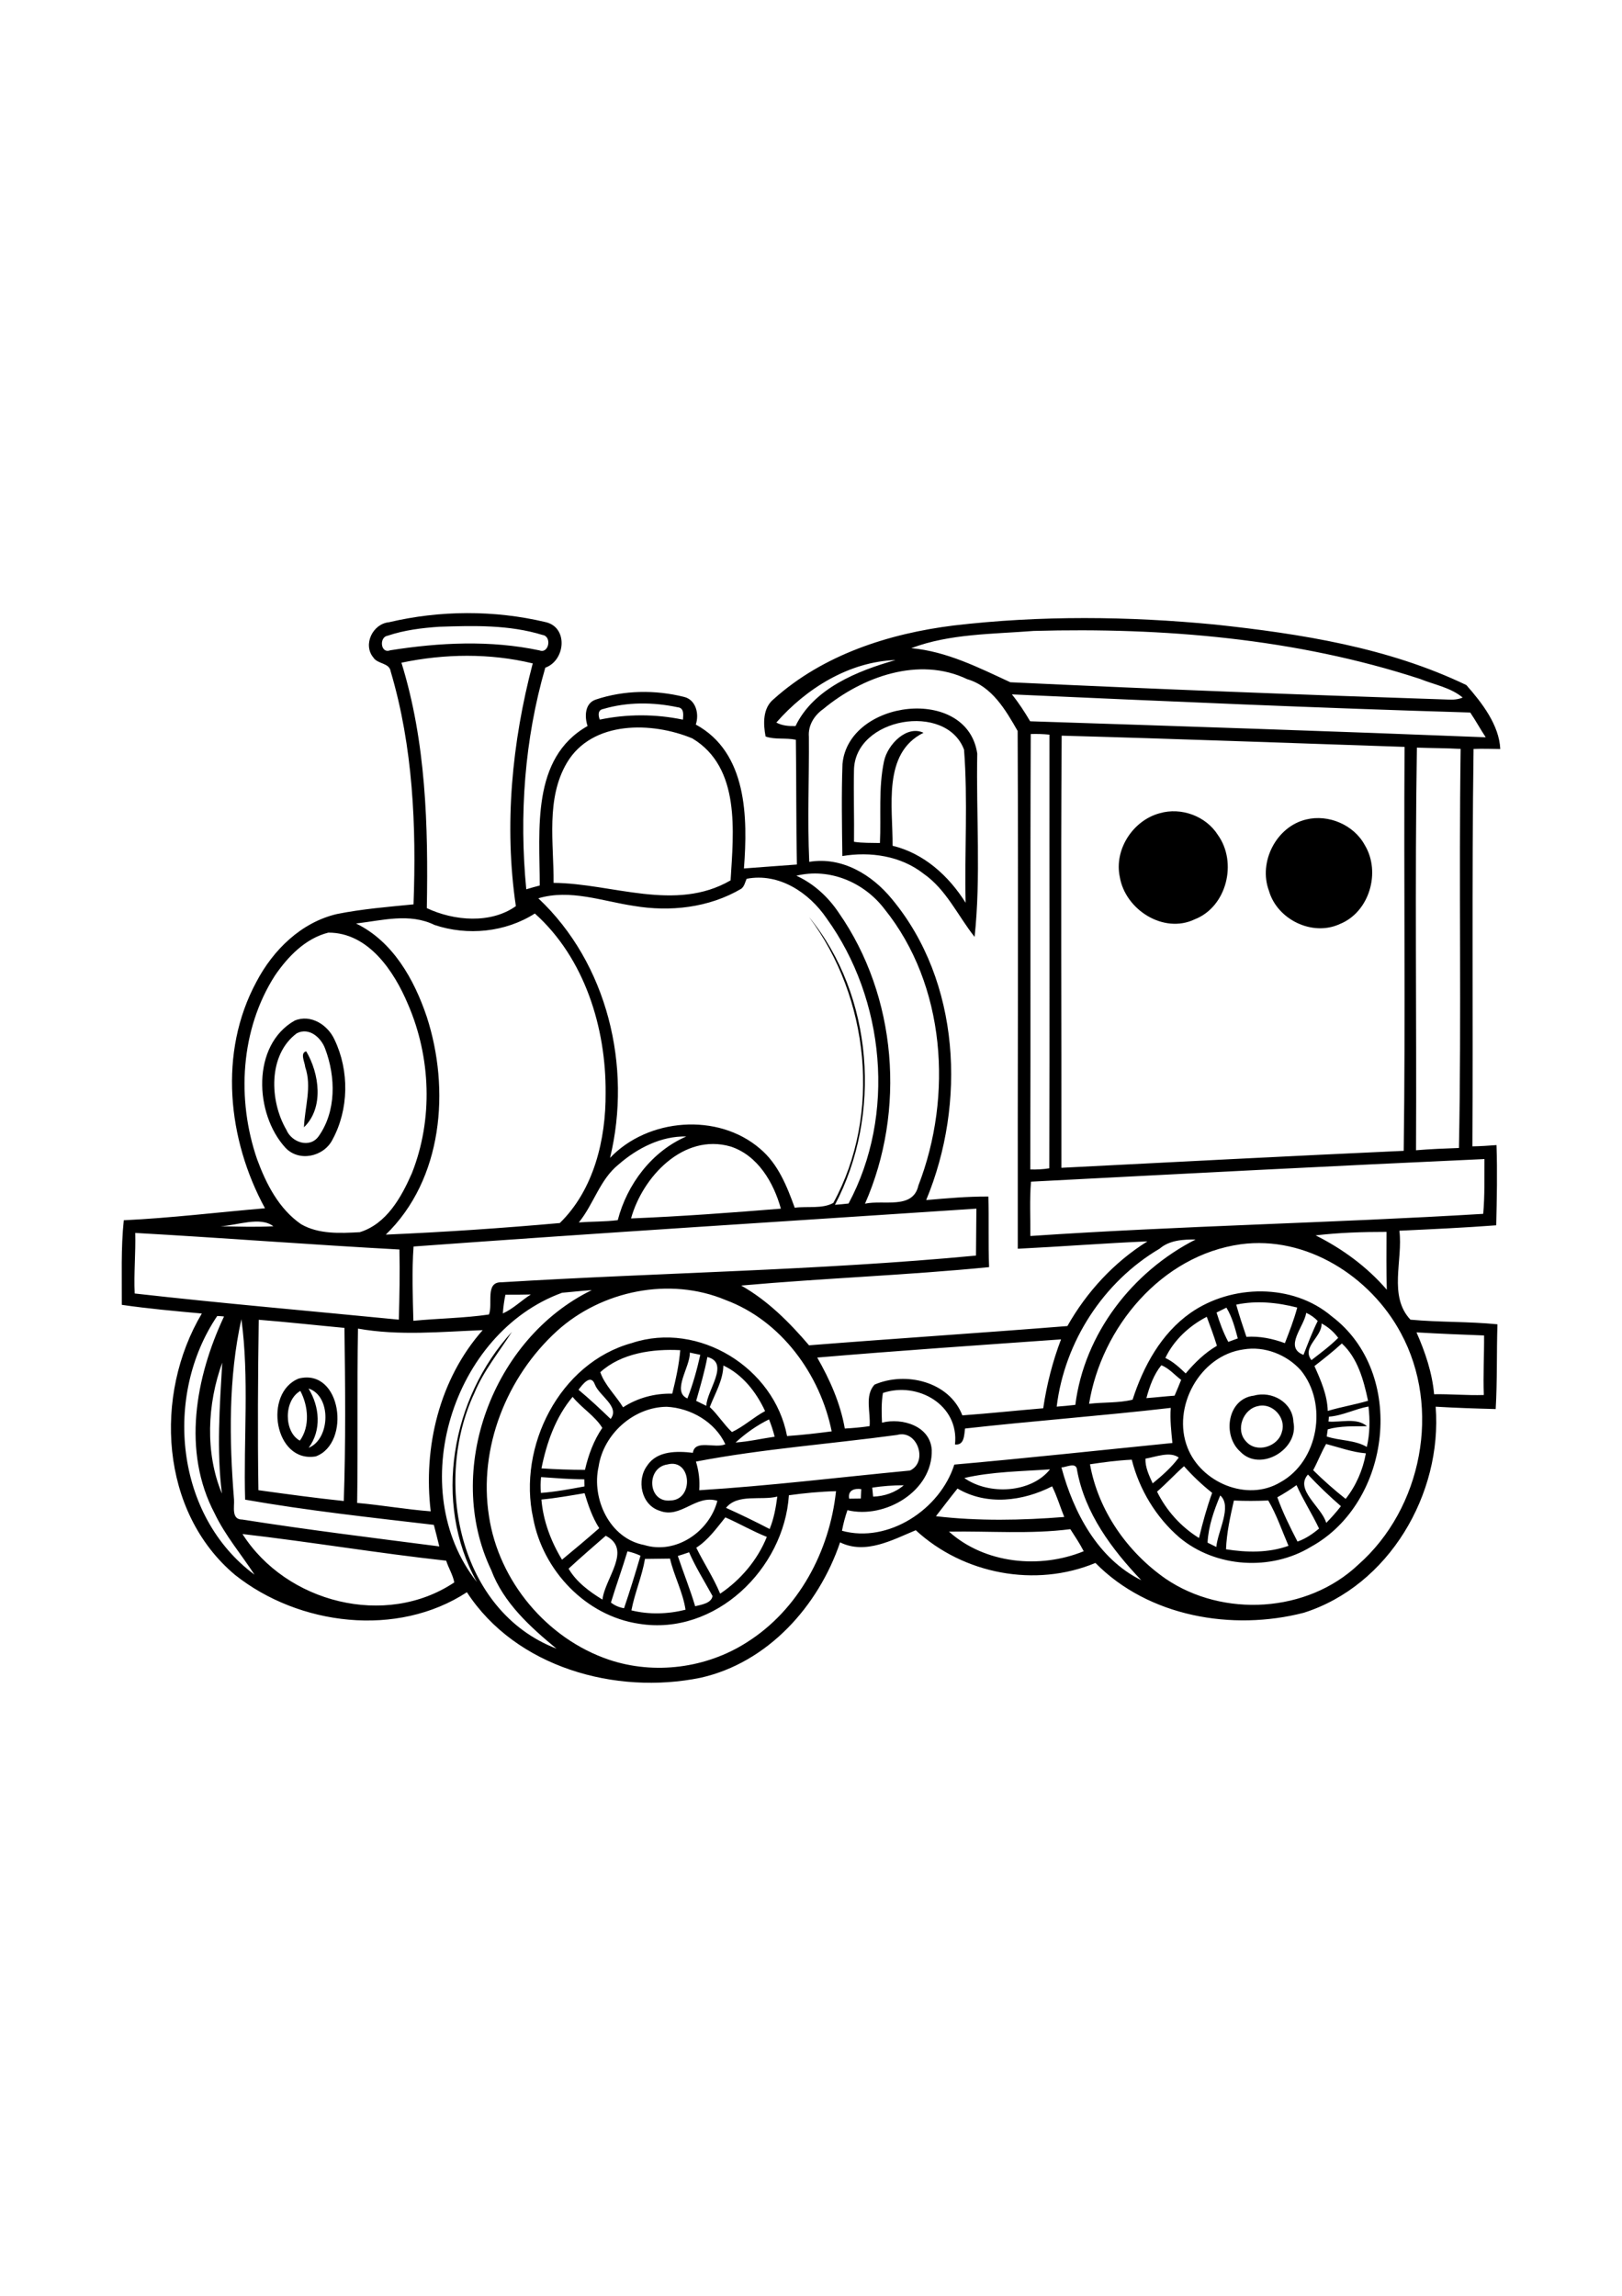 <?xml version="1.0" encoding="utf-8"?>
<!-- Generator: Adobe Illustrator 27.5.0, SVG Export Plug-In . SVG Version: 6.00 Build 0)  -->
<svg xmlns="http://www.w3.org/2000/svg" xmlns:xlink="http://www.w3.org/1999/xlink" viewBox="0 0 1000 1000" width="595" height="842" preserveAspectRatio="xMidYMid meet" data-scaled="true">
<g id="_x31_22">
	<g>
		<rect style="fill:#FFFFFF;" width="1000" height="1000"/>
		<g>
			<g id="_x23_030303ff_55_">
				<path d="M239.8,175.981c31.343-7.407,64.858-7.578,96.226-0.166c14.463,2.954,12.705,23.667,0.156,28.174
					c-12.813,44.199-16.152,90.854-11.729,136.592c2.754-0.825,5.518-1.616,8.306-2.339c0.024-33.999-5.488-78.521,29.492-98.301
					c-1.924-5.762-1.773-14.053,5.088-16.309c17.329-5.815,36.582-6.074,54.272-1.67c7.49,1.719,9.57,10.605,7.363,17.07
					c31.733,17.305,32.09,57.246,29.683,88.701c10.874-0.894,21.772-1.553,32.656-2.432c-0.532-25.615-0.283-51.26-0.645-76.894
					c-6.118-1.314-12.822,0.054-18.662-2.002c-1.494-7.783-1.841-17.48,4.946-23.008c30.439-27.388,71.035-40.459,111.05-45.43
					c53.486-6.274,107.627-5.732,161.191-0.557c52.764,5.674,106.631,14.121,154.849,37.285c9.57,10.869,20.234,24.57,20.908,39.434
					c-5.488-0.068-10.977-0.337-16.465-0.029c-1.138,81.636-0.249,163.281-0.723,244.932c4.956-0.107,9.917-0.4,14.873-0.791
					c0.557,16.465,0.21,32.983-0.181,49.443c-19.873,1.514-39.795,2.393-59.692,3.345c2.285,18.066-6.924,40.225,6.802,54.819
					c17.832,1.665,35.82,1.069,53.652,2.861c-0.566,17.407-0.063,34.854-1.084,52.236c-12.344-0.322-24.688-0.728-37.007-1.46
					c4.209,53.794-28.872,110.405-81.323,127.021c-44.033,11.338-95.737,2.505-128.442-30.708
					c-36.987,15.381-81.392,6.924-110.767-20.171c-14.194,5.879-30.903,15.215-46.655,7.481
					c-13.325,39.277-44.575,74.224-86.104,83.477c-52.285,10.684-113.823-6.387-143.975-52.744
					c-42.988,28.081-103.535,20.581-142.866-10.601c-46.411-38.848-50.356-111.05-20.562-161.182
					c-16.475-1.509-32.964-2.969-49.336-5.356c0.107-17.368-0.596-34.839,1.23-52.129c29.072-1.382,58.037-4.917,87.051-7.388
					c-23.057-42.339-28.765-96.03-5.342-139.473c10.303-19.697,27.607-36.748,49.766-41.909c15.537-3.101,31.387-4.39,47.148-5.933
					c1.792-48.125-0.288-97.06-14.053-143.506c-0.791-5.537-8.071-4.453-10.723-8.677
					C223.579,189.775,229.795,176.924,239.8,175.981 M270.815,178.76c-10.767,0.723-21.626,2.075-31.89,5.537
					c-5.298,0.869-4.331,11.25,1.621,8.975c30.42-4.824,61.738-6.367,92.041,0.054c5.854,2.261,7.827-8.706,1.865-9.526
					C313.906,177.481,292.07,178.047,270.815,178.76 M561.831,191.953c21.846,1.978,41.553,11.982,61.05,21.011
					c89.897,4.248,179.873,7.72,269.849,10.669c3.062,0.166,6.177-0.015,9.043-1.24c-7.505-6.25-17.476-7.891-26.304-11.484
					c-76.572-24.985-158.027-31.777-238.189-29.58C612.139,183.32,585.474,182.979,561.831,191.953 M247.495,200.918
					c15.161,48.872,16.558,100.527,15.649,151.27c16.69,7.905,39.512,9.785,54.893-1.24c-7.334-49.815-2.402-101.001,10.41-149.605
					C302.002,194.961,274.033,195.352,247.495,200.918 M478.633,237.793c3.628,1.992,7.773,2.266,11.826,2.158
					c11.182-23.193,38.135-34.014,61.65-40.664C523.633,200.234,497.1,216.694,478.633,237.793 M507.559,229.463
					c-5.566,3.916-9.453,10.102-8.867,17.129c0.19,25.679-0.933,51.416,0.225,77.07c20.122-3.354,38.716,7.891,51.025,22.988
					c42.183,50.771,45.771,126.04,21.069,185.478c12.744-1.084,25.527-2.261,38.34-2.168c0.4,14.487-0.127,28.999,0.449,43.501
					c-50.85,5.024-101.968,6.802-152.837,11.362c16.367,9.258,29.702,22.627,41.826,36.831c53.071-4.199,106.26-7.622,159.282-11.87
					c11.953-21.113,28.755-39.331,49.336-52.202c-26.636,1.157-53.276,3.237-79.927,4.551
					c-0.146-106.372,0.425-212.788-0.078-319.145c-7.388-12.891-15.767-27.451-31.094-31.924
					C566.519,196.797,531.499,209.619,507.559,229.463 M623.862,220.44c4.209,5.195,7.837,10.82,11.25,16.582
					c93.628,3.061,187.256,6.123,280.864,9.863c-3.306-5.01-6.177-10.303-9.546-15.264
					C812.222,228.848,718.022,224.663,623.862,220.44 M371.909,229.453c-3.472,0.581-3.125,4.014-2.134,6.533
					c16.895-3.511,34.375-3.496,51.27,0.029c0.205-3.047,0.859-7.256-3.296-7.646C402.773,225.181,386.641,225.039,371.909,229.453
					 M349.531,262.559c-13.145,22.305-8.047,49.443-8.237,74.058c36.118,0.283,75.103,18.208,109.126-1.538
					c1.807-29.736,6.299-69.531-23.54-87.49C401.997,237.217,365.093,236.416,349.531,262.559 M635.474,244.883
					c-0.376,89.463,0.015,178.921-0.288,268.379c3.916,0.103,7.852-0.054,11.738-0.708c0.244-89.097,0.024-178.198,0.093-267.295
					C643.169,244.873,639.321,244.756,635.474,244.883 M654.546,245.889c-0.61,88.789-0.054,177.568-0.181,266.352
					c70.332-3.589,140.698-7.256,211.055-10.459c1.123-82.964,0-165.991,0.518-248.979
					C795.474,250.464,725.01,247.803,654.546,245.889 M873.545,253.262c-1.294,82.695-0.142,165.454-0.532,248.174
					c8.794-0.762,17.627-1.084,26.46-1.406c1.616-81.963-0.117-164.004,1.045-245.986
					C891.528,253.55,882.529,253.565,873.545,253.262 M490.991,332.212c10.689,4.883,19.561,13.032,26.069,22.749
					c36.025,51.641,41.465,122.041,16.235,179.414c11.269-2.583,29.565,3.838,32.925-11.235
					c21.304-55.034,16.89-123.545-21.011-170.513C532.685,336.24,511.392,327.227,490.991,332.212 M460.313,334.102
					c-0.947,2.09-1.372,4.668-3.32,6.152c-19.863,11.704-43.848,14.375-66.348,10.537c-19.365-2.9-39.175-10.498-58.75-4.658
					c42.705,40.161,57.861,103.77,44.214,160c23.345-24.546,66.445-28.018,92.417-5.703c11.143,9.307,16.641,23.149,21.445,36.426
					c7.773-1.035,16.943,0.825,23.784-2.959c29.971-54.697,22.085-126.777-14.956-176.23
					c39.775,48.486,45.044,122.217,15.977,177.383c2.793-0.21,5.591-0.483,8.379-0.791c29.302-54.609,22.519-125.85-13.516-175.742
					C498.828,342.607,480.283,330.264,460.313,334.102 M267.949,362.583c-15.498-7.578-32.28-2.788-48.423-0.918
					c22.73,11.055,35.806,34.429,43.579,57.476c14.531,44.717,9.98,100.19-25.254,134.292c35.781-1.533,71.641-3.965,107.275-7.139
					c21.011-20.469,28.457-51.577,28.252-80.161c0.313-40.264-12.998-83.213-43.628-110.625
					C311.567,367.09,288.301,369.375,267.949,362.583 M202.417,367.285c-14.175,3.589-24.922,14.771-32.925,26.47
					c-21.309,33.237-23.696,76.362-10.991,113.208c5.581,15.21,13.442,30.601,27.104,40.029c10.845,6.289,24.15,5.601,36.221,4.932
					c16.514-5.098,25.596-21.489,32.1-36.323c13.174-33.159,11.738-71.616-2.412-104.204
					C242.925,390.957,227.07,367.207,202.417,367.285 M381.455,510.122c-11.66,9.302-15.381,24.512-24.59,35.786
					c7.998-0.596,16.025-0.391,23.994-1.387c5.742-22.129,21.006-42.402,42.275-51.582
					C407.651,492.564,392.905,500.156,381.455,510.122 M389.058,543.452c30.825-1.25,61.621-3.525,92.368-6.021
					c-4.458-16.123-14.258-32.91-31.045-38.32C421.445,490.757,396.182,517.729,389.058,543.452 M635.625,520.791
					c-0.903,11.128-0.308,22.339-0.386,33.491c92.974-6.299,186.191-8.018,279.184-13.657c1.035-11.221,0.659-22.505,0.776-33.77
					C821.997,511.069,728.804,515.938,635.625,520.791 M254.971,560.757c-1.074,14.966-0.498,30.591-0.117,45.786
					c15.513-1.484,31.148-1.626,46.592-3.872c2.583-6.47-2.568-20.107,7.656-19.858c97.505-5.957,195.293-7.246,292.617-16.465
					c0.078-9.648,0.127-19.282,0.244-28.926C486.309,545.117,370.552,552.3,254.971,560.757 M135.84,548.271
					c10.898,0.205,21.807,0.576,32.695,0.024C160.439,541.992,146.079,547.827,135.84,548.271 M811.123,553.901
					c16.543,8.276,31.729,19.394,43.867,33.496c-0.313-11.885-0.234-23.765-0.171-35.654
					C840.229,551.729,825.601,552.192,811.123,553.901 M83.379,552.388c0.322,12.446-0.918,24.883-0.342,37.329
					c54.199,6.133,108.56,10.786,162.842,16.133c0.43-14.414,0.674-28.838,0.381-43.247
					C191.934,559.673,137.661,555.425,83.379,552.388 M714.951,562.07c-34.712,20.444-58.628,57.451-63.482,97.388
					c3.838-0.283,7.671-0.645,11.494-1.094c5.576-43.916,35.161-82.085,74.146-101.924
					C729.399,556.377,721.094,556.816,714.951,562.07 M671.445,657.705c8.887-1.06,18.184-0.391,26.821-2.534
					c6.65-20.605,17.573-40.713,35.649-53.447c25.327-17.754,63.042-18.384,87.085,2.031
					c46.304,34.902,36.997,114.692-12.72,142.065c-24.717,15.068-58.775,12.954-81.079-5.669
					c-14.458-12.422-24.775-29.541-29.438-47.998c-8.638,0.415-17.227,1.538-25.762,2.832c5.088,28.535,22.983,54.063,46.602,70.527
					c35.459,24.146,87.417,21.074,118.784-8.628c39.36-34.668,51.382-96.406,26.279-142.773c-18.765-34.98-58.34-60.2-98.745-54.736
					C716.123,566.162,679.092,610.537,671.445,657.705 M343.408,612.817c-31.113,28.335-48.525,72.119-41.953,114.087
					c5.986,40.054,35.654,75.591,74.018,88.555c28.071,9.414,60.098,5.22,84.976-10.732c31.914-20.078,51.06-56.191,54.971-93.164
					c-9.722,0.259-19.419,1.177-29.053,2.515c-2.959,45.42-45.439,86.763-92.314,79.224c-32.9-4.844-59.37-32.861-65.361-65.132
					c-9.658-43.979,16.206-95.693,60.938-107.939c41.123-13.608,87.676,15.278,95.605,57.349c9.204-0.635,18.374-1.68,27.515-2.891
					c-7.1-35.098-31.118-68.208-65.313-80.928C412.91,579.258,370.918,587.886,343.408,612.817 M346.533,589.268
					c-67.793,24.678-97.695,121.084-52.51,178.296c-27.354-49.17-15.679-113.447,21.563-154.199
					c-7.881,12.446-17.422,23.95-23.086,37.69c-25.557,54.272-9.756,134.385,50.586,157.573
					c-16.216-13.389-32.642-28.203-40.225-48.423c-29.473-61.685,1.035-142.93,61.963-172.563
					C358.711,588.042,352.632,588.75,346.533,589.268 M311.611,590.454c-0.82,3.813-1.318,7.671-1.602,11.558
					c6.416-2.866,11.387-7.969,17.261-11.685C322.051,590.415,316.826,590.508,311.611,590.454 M762.148,596.592
					c1.885,6.675,4.053,13.271,6.299,19.844c8.11-0.557,16.143,1.099,23.721,3.896c2.788-7.217,5.615-14.458,7.617-21.938
					C787.534,595.234,774.619,593.926,762.148,596.592 M750.034,601.445c1.899,6.221,4.17,12.329,7.231,18.101
					c1.948-0.723,3.901-1.445,5.864-2.144c-1.758-6.518-3.462-13.169-7.026-18.965C754.077,599.429,752.036,600.425,750.034,601.445
					 M805.313,601.65c-1.279,8.535-13.97,21.191-1.68,25.913c2.749-7.051,5.395-14.126,8.769-20.903
					C810.371,604.517,807.974,602.837,805.313,601.65 M133.926,603.589c-33.154,49.028-25.952,123.252,22.988,159.443
					c-8.174-12.549-18.037-24.082-24.551-37.69c-20.229-38.286-11.851-83.945,5.752-121.46
					C136.719,603.716,135.322,603.613,133.926,603.589 M718.477,629.463c4.829,2.246,8.716,5.918,12.534,9.531
					c5.542-6.587,11.768-12.681,19.243-17.046c-1.846-6.045-4.058-11.958-6.25-17.871
					C733.237,609.629,723.691,618.423,718.477,629.463 M159.521,605.913c-0.479,34.99-0.747,70.049-0.195,105.044
					c17.51,2.412,35.034,4.839,52.622,6.66c1.226-35.508,0.894-71.157,0.415-106.699
					C194.746,609.268,177.158,607.319,159.521,605.913 M144.273,716.65c0.347,4.531-1.821,12.485,5.142,12.407
					c40.332,6.357,80.918,11.328,121.416,16.558c-1.099-4.429-2.168-8.872-3.359-13.286c-38.838-4.56-77.813-8.745-116.343-15.537
					c-1.059-36.943,2.612-75.063-2.309-111.269C140.825,641.665,141.299,679.761,144.273,716.65 M814.736,608.184
					c0.571,8.189-12.495,14.565-6.196,22.598c5.645-4.39,11.431-8.652,16.504-13.725
					C822.28,613.374,818.843,610.278,814.736,608.184 M220.195,718.809c15.161,1.328,30.166,4.038,45.352,5.176
					c-4.736-39.512,5.347-81.494,32.041-111.68c-25.635,0.981-51.406,3.589-76.885-0.942
					C220.098,647.153,220.727,683.003,220.195,718.809 M873.301,613.682c5.356,12.144,9.683,24.849,10.859,38.135
					c10.21-0.181,20.425,0.801,30.64,0.464c-0.479-12.241,0.259-24.458,0.166-36.699
					C901.074,615.054,887.178,614.512,873.301,613.682 M503.838,629.204c7.813,13.648,14.273,28.164,17.007,43.75
					c5.112-0.259,10.2-0.752,15.273-1.47c0.791-8.345-3.198-18.75,3.037-25.581c19.087-8.315,46.113-1.992,54.155,18.931
					c16.631-1.177,33.223-2.983,49.858-4.365c2.153-14.517,5.742-28.745,10.986-42.471
					C604.058,621.548,553.901,624.956,503.838,629.204 M810.386,634.448c3.94,8.818,7.915,17.817,8.203,27.656
					c8.184-2.476,16.655-3.833,24.844-6.26c-2.661-12.564-6.382-26.397-16.157-35.332
					C821.89,625.435,816.157,629.981,810.386,634.448 M766.641,624.194c-26.977,3.696-44.37,35.718-34.477,60.601
					c8.379,21.436,36.67,33.482,57.07,21.343c23.75-12.964,29.6-48.511,12.695-69.146
					C793.252,627.349,779.575,621.987,766.641,624.194 M370.103,638.218c2.632,7.837,9.585,14.399,14.038,21.645
					c9.014-5.84,19.6-8.667,30.317-8.408c2.192-8.818,4.185-17.744,4.932-26.807C402.422,623.77,383.042,626.431,370.103,638.218
					 M425.293,626.157c0.332,8.73-11.416,23.901-1.499,28.252c3.355-8.491,5.928-17.827,7.954-26.895
					C429.59,627.036,427.446,626.582,425.293,626.157 M436.113,628.857c-1.733,9.141-4.355,18.076-6.909,27.026
					c2.08,1.03,4.155,2.065,6.25,3.071C435.752,649.414,450.185,632.524,436.113,628.857 M136.807,713.047
					c-3.33-26.831-1.338-53.857,0.205-80.703C127.769,657.822,126.348,687.866,136.807,713.047 M445.977,634.111
					c-0.22,9.248-5.151,17.217-8.379,25.605c5.039,4.717,8.652,10.703,13.662,15.405c7.295-3.418,13.325-9.092,20.43-12.925
					C466.289,650.552,457.842,639.653,445.977,634.111 M706.777,654.204c5.796-0.425,11.582-1.099,17.378-1.509
					c1.396-3.227,2.754-6.484,4.058-9.736c-4.058-2.998-7.451-7.183-12.232-9.004C711.284,639.692,708.701,647.09,706.777,654.204
					 M356.67,649.053c6.86,5.708,13.369,11.812,19.795,17.998c5.801-7.563-6.841-14.15-9.639-21.069
					C364.346,638.877,359.18,645.708,356.67,649.053 M544.346,651.03c-1.021,6.04-0.84,12.188-0.581,18.296
					c12.398-3.14,29.79,1.987,30.679,16.851c0.688,25.268-28.779,42.729-51.983,37.095c-1.421,4.15-2.559,8.384-3.359,12.695
					c28.516,7.866,60.508-13.144,69.253-40.791c44.858-3.965,89.653-8.828,134.458-13.311c-0.708-7.207-1.548-14.414-1.021-21.646
					c-42.197,4.883-84.604,7.993-126.826,12.725c-0.557,4.023-0.4,10.518-6.201,9.824
					C591.45,658.403,565.771,643.823,544.346,651.03 M353.032,653.428c-10.474,12.451-16.05,28.33-19.204,44.087
					c8.926,0.581,17.871,0.894,26.826,0.903c2.1-9.155,5.366-18.066,10.674-25.864C366.875,665.22,358.555,660.273,353.032,653.428
					 M369.043,696.445c-4.443,19.868,6.846,44.311,28.096,48.291c19.487,6.03,40.225-8.188,45.132-27.222
					c-13.364-4.155-22.52,11.275-35.649,6.099c-11.328-3.579-14.375-18.994-7.49-27.959c6.069-9.092,18.389-8.872,28.057-7.734
					c1.191-8.535,13.867-2.388,20-5.308c-6.416-13.75-21.24-22.261-36.089-23.071C390.659,659.692,372.065,676.323,369.043,696.445
					 M819.336,665.645c-0.078,0.752-0.229,2.246-0.313,2.998c7.778,0.645,17.256-2.612,23.765,2.891
					c-8.101,0.102-16.323-0.337-24.199,1.909c-0.234,1.46-0.439,2.935-0.635,4.404c8.096,2.739,17.241,2.056,24.717,6.445
					c1.909-8.149,2.002-16.646,1.03-24.922C835.415,660.864,827.817,665.01,819.336,665.645 M453.516,681.567
					c8.11-0.542,16.045-2.417,24.058-3.579c-0.874-3.638-2.051-7.202-3.462-10.664C466.621,670.991,459.653,675.913,453.516,681.567
					 M429.072,693.32c1.758,5.718,2.48,11.685,2.002,17.661c43.403-2.676,86.699-8.017,129.98-12.139
					c11.299-5.293,4.585-25.464-7.993-21.939C511.782,682.51,470.02,685.479,429.072,693.32 M809.6,698.623
					c6.328,6.265,13.027,12.178,20.015,17.705c6.416-8.11,10.664-17.91,12.476-28.086c-8.423-0.708-16.387-3.657-24.512-5.762
					C814.585,687.685,812.456,693.33,809.6,698.623 M706.196,691.509c-0.195,5.386,2.271,10.459,4.463,15.249
					c5.801-4.775,11.626-9.839,16.069-15.908C721.313,686.821,712.637,690.449,706.196,691.509 M411.484,695.088
					c-13.35,1.919-12.227,23.755,1.938,22.207C427.988,716.924,426.416,691.172,411.484,695.088 M654.404,696.934
					c7.436,27.764,22.466,56.299,49.209,69.507c-18.154-19.067-34.751-41.255-39.58-67.817
					C663.672,693.306,657.642,696.792,654.404,696.934 M713.35,711.846c5.708,11.675,14.795,21.748,25.864,28.579
					c2.256-9.404,4.8-18.74,8.105-27.827c-6.26-4.976-12.046-10.449-17.339-16.426C724.453,701.04,719.092,706.875,713.35,711.846
					 M594.521,703.452c15.332,10.772,41.309,9.17,52.827-5.342C629.854,699.346,611.44,699.492,594.521,703.452 M806.382,701.309
					c-8.393,9.375,8.501,19.966,11.275,29.814c3.188-3.276,6.25-6.685,9.053-10.313
					C819.609,714.663,812.817,708.169,806.382,701.309 M333.584,702.886c-0.361,3.242-0.371,6.509-0.103,9.761
					c9.028-0.684,17.944-2.373,26.846-4.004c-0.034-1.47-0.078-2.944-0.102-4.39C351.318,704.243,342.461,703.491,333.584,702.886
					 M537.759,709.38c0.171,1.846,0.352,3.696,0.542,5.552c6.87-0.22,13.662-2.48,18.892-7.021
					C550.688,707.935,544.19,708.398,537.759,709.38 M787.505,715.332c3.359,9.439,7.852,18.413,12.437,27.3
					c4.946-1.733,9.307-4.663,13.286-8.032c-4.302-9.092-9.8-17.563-13.892-26.768C795.537,710.557,791.602,713.076,787.505,715.332
					 M590.327,709.937c-4.531,5.605-8.882,11.362-13.301,17.056c26.035,3.076,52.93,2.544,79.106,0.469
					c-2.544-6.279-4.453-12.813-7.476-18.882C630.615,717.773,608.447,720.615,590.327,709.937 M523.53,716.196
					c2.388-0.024,4.78-0.049,7.178-0.088c0.093-1.938,0.186-3.887,0.288-5.81C526.67,709.648,522.563,711.099,523.53,716.196
					 M333.794,716.729c1.094,13.159,5.884,25.825,12.7,37.061c7.754-6.358,15.41-12.822,22.949-19.424
					c-4.238-6.621-6.777-14.102-9.038-21.563C351.548,714.287,342.725,715.874,333.794,716.729 M752.295,714.199
					c-3.862,9.272-7.285,18.979-7.813,29.092c1.792,0.889,3.589,1.768,5.41,2.656C750.757,736.162,759.834,720.81,752.295,714.199
					 M447.607,721.841c9.092,4.097,18.047,8.433,26.895,13.042c2.622-6.377,3.823-13.184,4.726-19.976
					C469.043,717.437,454.746,712.969,447.607,721.841 M755.869,747.383c12.72,2.017,26.279,2.3,38.521-2.143
					c-4.043-9.36-7.285-19.111-12.476-27.93c-7.061,0.308-14.141,0.347-21.191,0.024
					C758.467,727.212,756.245,737.222,755.869,747.383 M429.268,746.411c4.678,9.546,10.64,18.467,14.722,28.335
					c12.642-8.457,23.1-20.854,28.77-35.005c-8.784-3.477-16.943-8.276-25.571-12.036
					C441.87,734.248,436.709,741.636,429.268,746.411 M585.073,736.499c22.065,19.795,56.001,23.149,83.066,12.085
					c-2.427-4.727-5.396-9.131-8.252-13.599C635.068,738.164,609.995,736.069,585.073,736.499 M149.502,737.983
					c26.934,42.354,88.271,58.081,130.576,29.815c-0.869-4.673-3.564-8.857-4.99-13.389
					C233.135,749.839,191.338,742.783,149.502,737.983 M350.552,759.316c4.702,8.149,12.876,14.204,20.884,19.082
					c1.445-13.184,18.579-30.859,2.012-39.355C365.776,745.742,358.027,752.407,350.552,759.316 M386.846,748.638
					c-3.174,10.601-6.982,20.996-10.195,31.582c2.363,1.831,5.127,3.032,8.096,3.486c3.628-10.703,6.973-21.514,10.137-32.358
					C392.3,750.132,389.614,749.229,386.846,748.638 M417.891,751.504c3.452,10.352,7.578,20.503,10.693,30.977
					c3.794-0.942,9.98-1.782,10.713-6.289c-4.873-8.926-10.361-17.588-14.458-26.963
					C422.539,750.029,420.229,750.806,417.891,751.504 M397.646,753.32c-1.846,10.825-6.318,20.947-8.369,31.704
					c10.908,2.71,22.495,2.334,33.369-0.386c-1.631-10.928-7.09-20.791-9.58-31.509C407.92,753.218,402.783,753.257,397.646,753.32z
					"/>
				<path d="M519.409,263.359c3.643-39.824,76.909-48.545,83.086-6.436c-0.728,37.549,2.324,75.986-1.631,112.998
					c-10.332-12.978-17.378-29.131-31.441-38.936c-14.048-11.016-32.813-13.789-50.102-10.898
					C519.102,301.182,518.726,282.236,519.409,263.359 M526.499,267.197c-0.308,14.697,0.21,29.404,0.015,44.111
					c5.293,0.825,10.654,0.605,15.986,0.747c0.786-16.782-1.006-33.931,2.529-50.464c2.236-10.43,14.116-22.354,24.331-17.481
					c-25.503,12.563-18.828,46.055-19.063,69.639c19.346,4.658,34.697,18.618,45.029,35.147c-0.737-31.445,1.445-63.076-0.972-94.38
					C583.306,225.049,526.904,234.736,526.499,267.197z"/>
				<path d="M715,293.691c13.213-3.843,28.486,1.733,35.859,13.418c12.124,16.875,5.537,44.238-14.282,51.973
					c-19.238,9.199-42.881-6.001-46.201-26.133C686.797,316.074,698.486,298.096,715,293.691z"/>
				<path d="M805.366,297.529c13.686-3.32,29.321,3.33,36.064,15.82c10.02,16.592,2.905,41.279-15.405,48.643
					c-16.929,7.832-38.677-2.793-43.711-20.557C775.718,323.77,786.86,301.856,805.366,297.529z"/>
				<path d="M181.704,421.494c9.956-4.146,20.522,2.764,24.585,11.865c9.146,19.121,8.818,42.998-1.367,61.641
					c-5.381,10.488-20.659,13.809-28.975,4.844C156.924,479.111,155,436.572,181.704,421.494 M183.037,429.292
					c-17.91,13.208-16.895,41.773-6.455,59.575c3.174,7.685,14.346,11.572,19.805,4.018c11.016-15.405,10.601-36.685,4.146-53.857
					C198.105,432.105,190.664,425.43,183.037,429.292z"/>
				<path d="M188.164,450.107c-0.22-2.92-3.374-8.691,0.63-9.648c8.101,13.73,11.055,34.844-1.392,46.797
					C187.881,474.912,192.397,462.344,188.164,450.107z"/>
				<path d="M184.229,642.119c26.387-6.499,32.275,39.927,10.479,47.998C169.18,694.477,162.129,650.85,184.229,642.119
					 M190.205,648.291c6.865,11.104,8.174,25.684,0.078,36.543C203.76,679.399,204.434,652.783,190.205,648.291 M184.873,680.415
					c6.377-8.779,5.176-21.435,0.293-30.64C174.863,655.601,174.98,675.083,184.873,680.415z"/>
				<path d="M773.096,652.666c11.001-3.101,23.887,4.121,24.311,16.157c3.643,16.89-20.464,31.299-32.768,18.359
					C753.467,677.202,756.67,654.556,773.096,652.666 M775.718,659.087c-9.414,1.758-14.258,14.795-7.441,21.885
					c6.46,7.412,19.863,3.154,22.056-6.04C793.086,666.367,784.546,656.929,775.718,659.087z"/>
			</g>
		</g>
	</g>
</g>
<g id="Layer_1">
</g>
</svg>
